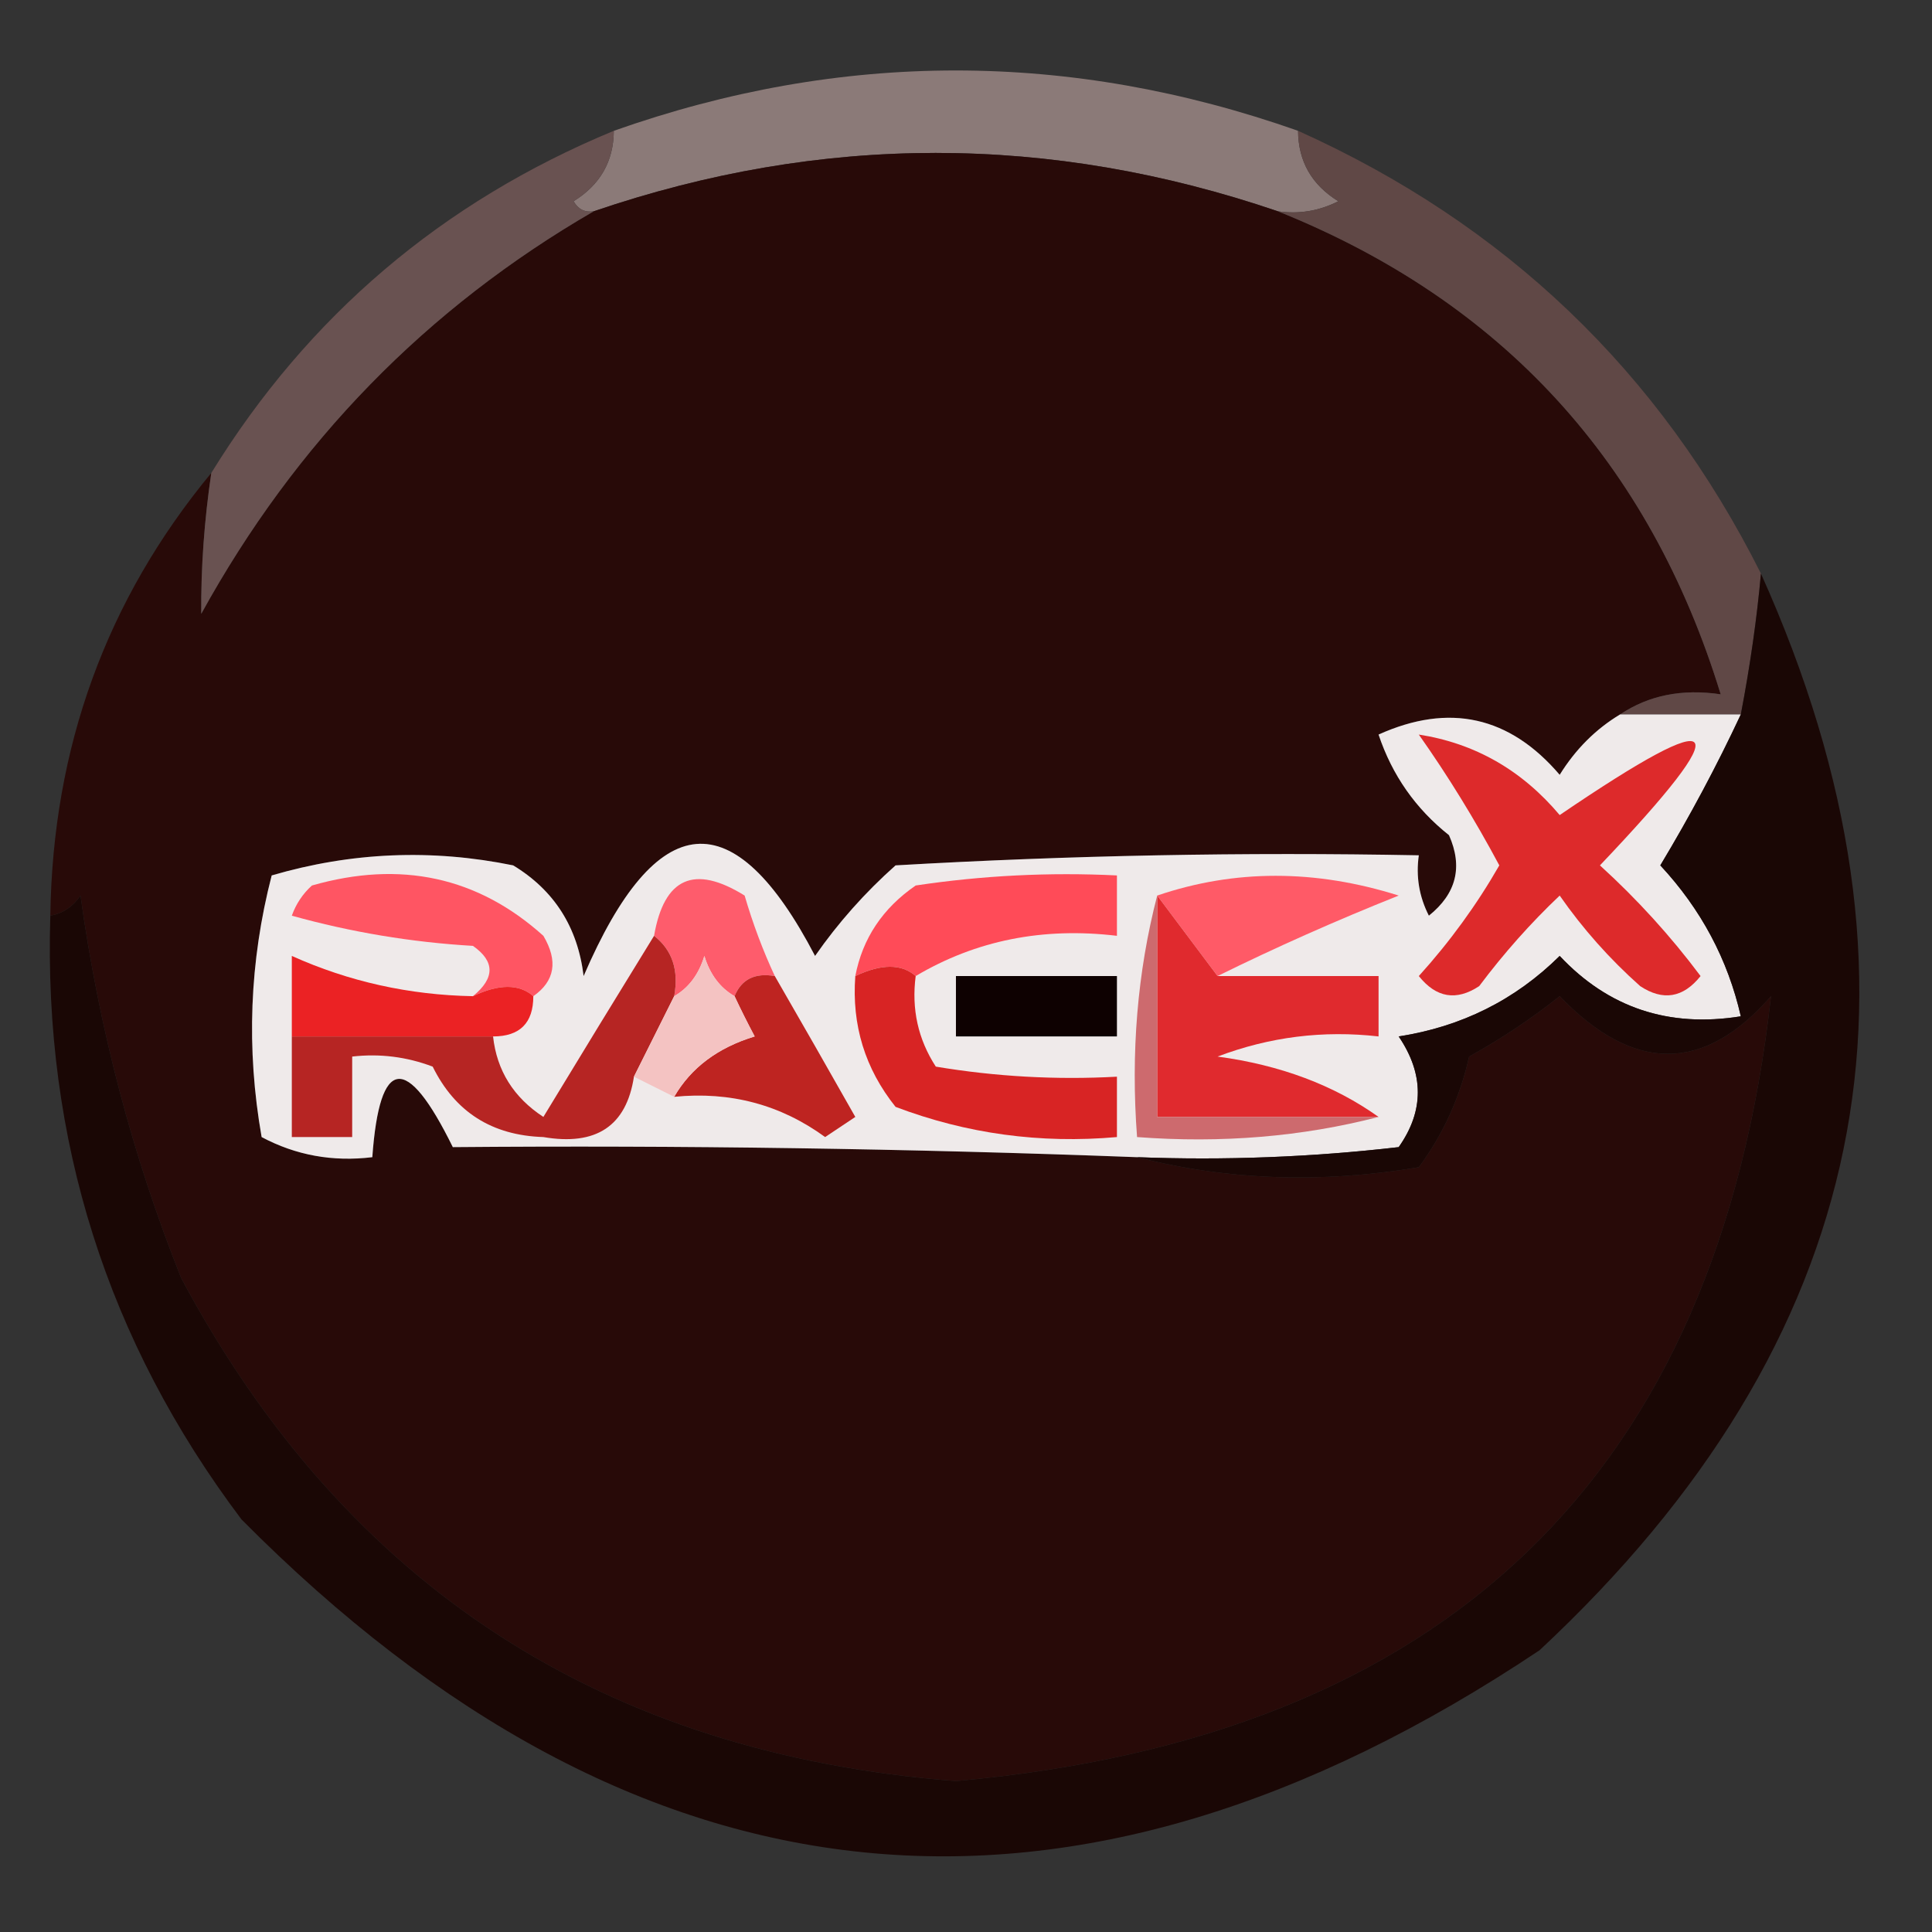 <?xml version="1.0" encoding="UTF-8"?>
<!DOCTYPE svg PUBLIC "-//W3C//DTD SVG 1.1//EN" "http://www.w3.org/Graphics/SVG/1.1/DTD/svg11.dtd">
<svg xmlns="http://www.w3.org/2000/svg" version="1.1" width="96px" height="96px" style="shape-rendering:geometricPrecision; text-rendering:geometricPrecision; image-rendering:optimizeQuality; fill-rule:evenodd; clip-rule:evenodd" xmlns:xlink="http://www.w3.org/1999/xlink">
<rect width="100%" height="100%" fill="#333333" stroke="none"/>
<g><path style="opacity:1" fill="#8b7a78" d="M 64.5,6.5 C 64.511,8.017 65.177,9.184 66.5,10C 65.552,10.483 64.552,10.649 63.5,10.5C 52.158,6.632 40.825,6.632 29.5,10.5C 29.062,10.565 28.728,10.399 28.5,10C 29.823,9.184 30.489,8.017 30.5,6.5C 41.816,2.502 53.15,2.502 64.5,6.5 Z"/></g>
<g><path style="opacity:1" fill="#280a08" d="M 63.5,10.5 C 74.634,14.969 81.968,22.969 85.5,34.5C 83.585,34.215 81.919,34.549 80.5,35.5C 79.288,36.23 78.288,37.23 77.5,38.5C 75.009,35.584 72.009,34.918 68.5,36.5C 69.174,38.517 70.341,40.183 72,41.5C 72.699,43.074 72.365,44.407 71,45.5C 70.517,44.552 70.35,43.552 70.5,42.5C 61.827,42.334 53.16,42.5 44.5,43C 42.981,44.351 41.648,45.851 40.5,47.5C 36.459,39.751 32.625,40.084 29,48.5C 28.705,46.069 27.538,44.236 25.5,43C 21.459,42.173 17.459,42.34 13.5,43.5C 12.395,47.777 12.228,52.11 13,56.5C 14.7,57.406 16.533,57.739 18.5,57.5C 18.863,52.485 20.197,52.318 22.5,57C 33.797,56.904 45.13,57.07 56.5,57.5C 60.981,58.648 65.648,58.815 70.5,58C 71.717,56.352 72.55,54.519 73,52.5C 74.586,51.624 76.086,50.624 77.5,49.5C 81.17,53.32 84.67,53.32 88,49.5C 85.349,73.312 71.849,86.312 47.5,88.5C 30.005,87.144 17.172,78.811 9,63.5C 6.582,57.43 4.916,51.097 4,44.5C 3.617,45.056 3.117,45.389 2.5,45.5C 2.618,37.137 5.285,29.803 10.5,23.5C 10.149,25.869 9.982,28.203 10,30.5C 14.691,21.977 21.191,15.31 29.5,10.5C 40.825,6.632 52.158,6.632 63.5,10.5 Z"/></g>
<g><path style="opacity:1" fill="#695251" d="M 30.5,6.5 C 30.489,8.017 29.823,9.184 28.5,10C 28.728,10.399 29.062,10.565 29.5,10.5C 21.191,15.31 14.691,21.977 10,30.5C 9.982,28.203 10.149,25.869 10.5,23.5C 15.309,15.694 21.976,10.028 30.5,6.5 Z"/></g>
<g><path style="opacity:1" fill="#604846" d="M 64.5,6.5 C 74.798,11.132 82.465,18.466 87.5,28.5C 87.299,30.732 86.966,33.065 86.5,35.5C 84.5,35.5 82.5,35.5 80.5,35.5C 81.919,34.549 83.585,34.215 85.5,34.5C 81.968,22.969 74.634,14.969 63.5,10.5C 64.552,10.649 65.552,10.483 66.5,10C 65.177,9.184 64.511,8.017 64.5,6.5 Z"/></g>
<g><path style="opacity:1" fill="#efeaea" d="M 80.5,35.5 C 82.5,35.5 84.5,35.5 86.5,35.5C 85.312,38.041 83.978,40.541 82.5,43C 84.523,45.175 85.857,47.675 86.5,50.5C 82.92,51.077 79.92,50.077 77.5,47.5C 75.293,49.683 72.626,51.016 69.5,51.5C 70.767,53.371 70.767,55.204 69.5,57C 65.179,57.499 60.846,57.666 56.5,57.5C 45.13,57.07 33.797,56.904 22.5,57C 20.197,52.318 18.863,52.485 18.5,57.5C 16.533,57.739 14.7,57.406 13,56.5C 12.228,52.11 12.395,47.777 13.5,43.5C 17.459,42.34 21.459,42.173 25.5,43C 27.538,44.236 28.705,46.069 29,48.5C 32.625,40.084 36.459,39.751 40.5,47.5C 41.648,45.851 42.981,44.351 44.5,43C 53.16,42.5 61.827,42.334 70.5,42.5C 70.35,43.552 70.517,44.552 71,45.5C 72.365,44.407 72.699,43.074 72,41.5C 70.341,40.183 69.174,38.517 68.5,36.5C 72.009,34.918 75.009,35.584 77.5,38.5C 78.288,37.23 79.288,36.23 80.5,35.5 Z"/></g>
<g><path style="opacity:1" fill="#ff5a67" d="M 57.5,44.5 C 61.351,43.191 65.351,43.191 69.5,44.5C 66.383,45.744 63.383,47.077 60.5,48.5C 59.5,47.167 58.5,45.833 57.5,44.5 Z"/></g>
<g><path style="opacity:1" fill="#ff4b58" d="M 45.5,48.5 C 44.798,47.884 43.798,47.884 42.5,48.5C 42.859,46.629 43.859,45.129 45.5,44C 48.817,43.502 52.15,43.335 55.5,43.5C 55.5,44.5 55.5,45.5 55.5,46.5C 51.822,46.06 48.488,46.727 45.5,48.5 Z"/></g>
<g><path style="opacity:1" fill="#fe5c6c" d="M 38.5,48.5 C 37.508,48.328 36.842,48.662 36.5,49.5C 35.778,49.083 35.278,48.416 35,47.5C 34.722,48.416 34.222,49.083 33.5,49.5C 33.737,48.209 33.404,47.209 32.5,46.5C 32.999,43.611 34.499,42.944 37,44.5C 37.41,45.901 37.91,47.234 38.5,48.5 Z"/></g>
<g><path style="opacity:1" fill="#dd2a2b" d="M 70.5,36.5 C 73.285,36.933 75.619,38.266 77.5,40.5C 85.772,34.872 86.439,35.706 79.5,43C 81.351,44.684 83.018,46.517 84.5,48.5C 83.635,49.583 82.635,49.749 81.5,49C 79.981,47.649 78.648,46.149 77.5,44.5C 76.059,45.865 74.726,47.365 73.5,49C 72.365,49.749 71.365,49.583 70.5,48.5C 72.041,46.796 73.375,44.963 74.5,43C 73.276,40.71 71.943,38.544 70.5,36.5 Z"/></g>
<g><path style="opacity:1" fill="#ff5563" d="M 26.5,49.5 C 25.798,48.884 24.798,48.884 23.5,49.5C 24.598,48.603 24.598,47.77 23.5,47C 20.447,46.821 17.447,46.321 14.5,45.5C 14.709,44.914 15.043,44.414 15.5,44C 19.909,42.738 23.743,43.572 27,46.5C 27.74,47.749 27.573,48.749 26.5,49.5 Z"/></g>
<g><path style="opacity:0.974" fill="#1a0705" d="M 87.5,28.5 C 96.635,48.816 92.968,66.649 76.5,82C 53.226,97.556 31.726,95.389 12,75.5C 5.325,66.64 2.158,56.64 2.5,45.5C 3.117,45.389 3.617,45.056 4,44.5C 4.916,51.097 6.582,57.43 9,63.5C 17.172,78.811 30.005,87.144 47.5,88.5C 71.849,86.312 85.349,73.312 88,49.5C 84.67,53.32 81.17,53.32 77.5,49.5C 76.086,50.624 74.586,51.624 73,52.5C 72.55,54.519 71.717,56.352 70.5,58C 65.648,58.815 60.981,58.648 56.5,57.5C 60.846,57.666 65.179,57.499 69.5,57C 70.767,55.204 70.767,53.371 69.5,51.5C 72.626,51.016 75.293,49.683 77.5,47.5C 79.92,50.077 82.92,51.077 86.5,50.5C 85.857,47.675 84.523,45.175 82.5,43C 83.978,40.541 85.312,38.041 86.5,35.5C 86.966,33.065 87.299,30.732 87.5,28.5 Z"/></g>
<g><path style="opacity:1" fill="#b62523" d="M 32.5,46.5 C 33.404,47.209 33.737,48.209 33.5,49.5C 32.833,50.833 32.167,52.167 31.5,53.5C 31.126,55.95 29.626,56.95 27,56.5C 24.443,56.419 22.61,55.253 21.5,53C 20.207,52.51 18.873,52.343 17.5,52.5C 17.5,53.833 17.5,55.167 17.5,56.5C 16.5,56.5 15.5,56.5 14.5,56.5C 14.5,54.833 14.5,53.167 14.5,51.5C 17.833,51.5 21.167,51.5 24.5,51.5C 24.685,53.196 25.519,54.529 27,55.5C 28.859,52.436 30.692,49.436 32.5,46.5 Z"/></g>
<g><path style="opacity:1" fill="#d82424" d="M 45.5,48.5 C 45.286,50.144 45.62,51.644 46.5,53C 49.482,53.498 52.482,53.665 55.5,53.5C 55.5,54.5 55.5,55.5 55.5,56.5C 51.692,56.837 48.026,56.337 44.5,55C 42.984,53.103 42.317,50.936 42.5,48.5C 43.798,47.884 44.798,47.884 45.5,48.5 Z"/></g>
<g><path style="opacity:1" fill="#be2421" d="M 38.5,48.5 C 39.829,50.802 41.162,53.136 42.5,55.5C 42,55.833 41.5,56.167 41,56.5C 38.79,54.889 36.29,54.222 33.5,54.5C 34.335,53.057 35.668,52.057 37.5,51.5C 37.137,50.816 36.804,50.15 36.5,49.5C 36.842,48.662 37.508,48.328 38.5,48.5 Z"/></g>
<g><path style="opacity:1" fill="#f4c3c2" d="M 36.5,49.5 C 36.804,50.15 37.137,50.816 37.5,51.5C 35.668,52.057 34.335,53.057 33.5,54.5C 32.833,54.167 32.167,53.833 31.5,53.5C 32.167,52.167 32.833,50.833 33.5,49.5C 34.222,49.083 34.722,48.416 35,47.5C 35.278,48.416 35.778,49.083 36.5,49.5 Z"/></g>
<g><path style="opacity:1" fill="#0e0101" d="M 47.5,48.5 C 50.167,48.5 52.833,48.5 55.5,48.5C 55.5,49.5 55.5,50.5 55.5,51.5C 52.833,51.5 50.167,51.5 47.5,51.5C 47.5,50.5 47.5,49.5 47.5,48.5 Z"/></g>
<g><path style="opacity:1" fill="#eb2224" d="M 23.5,49.5 C 24.798,48.884 25.798,48.884 26.5,49.5C 26.5,50.833 25.833,51.5 24.5,51.5C 21.167,51.5 17.833,51.5 14.5,51.5C 14.5,50.167 14.5,48.833 14.5,47.5C 17.336,48.776 20.336,49.442 23.5,49.5 Z"/></g>
<g><path style="opacity:1" fill="#e02a2e" d="M 57.5,44.5 C 58.5,45.833 59.5,47.167 60.5,48.5C 63.167,48.5 65.833,48.5 68.5,48.5C 68.5,49.5 68.5,50.5 68.5,51.5C 65.753,51.187 63.087,51.52 60.5,52.5C 63.616,52.92 66.283,53.92 68.5,55.5C 64.833,55.5 61.167,55.5 57.5,55.5C 57.5,51.833 57.5,48.167 57.5,44.5 Z"/></g>
<g><path style="opacity:1" fill="#cd6a6e" d="M 57.5,44.5 C 57.5,48.167 57.5,51.833 57.5,55.5C 61.167,55.5 64.833,55.5 68.5,55.5C 64.702,56.483 60.702,56.817 56.5,56.5C 56.183,52.298 56.517,48.298 57.5,44.5 Z"/></g>
</svg>
